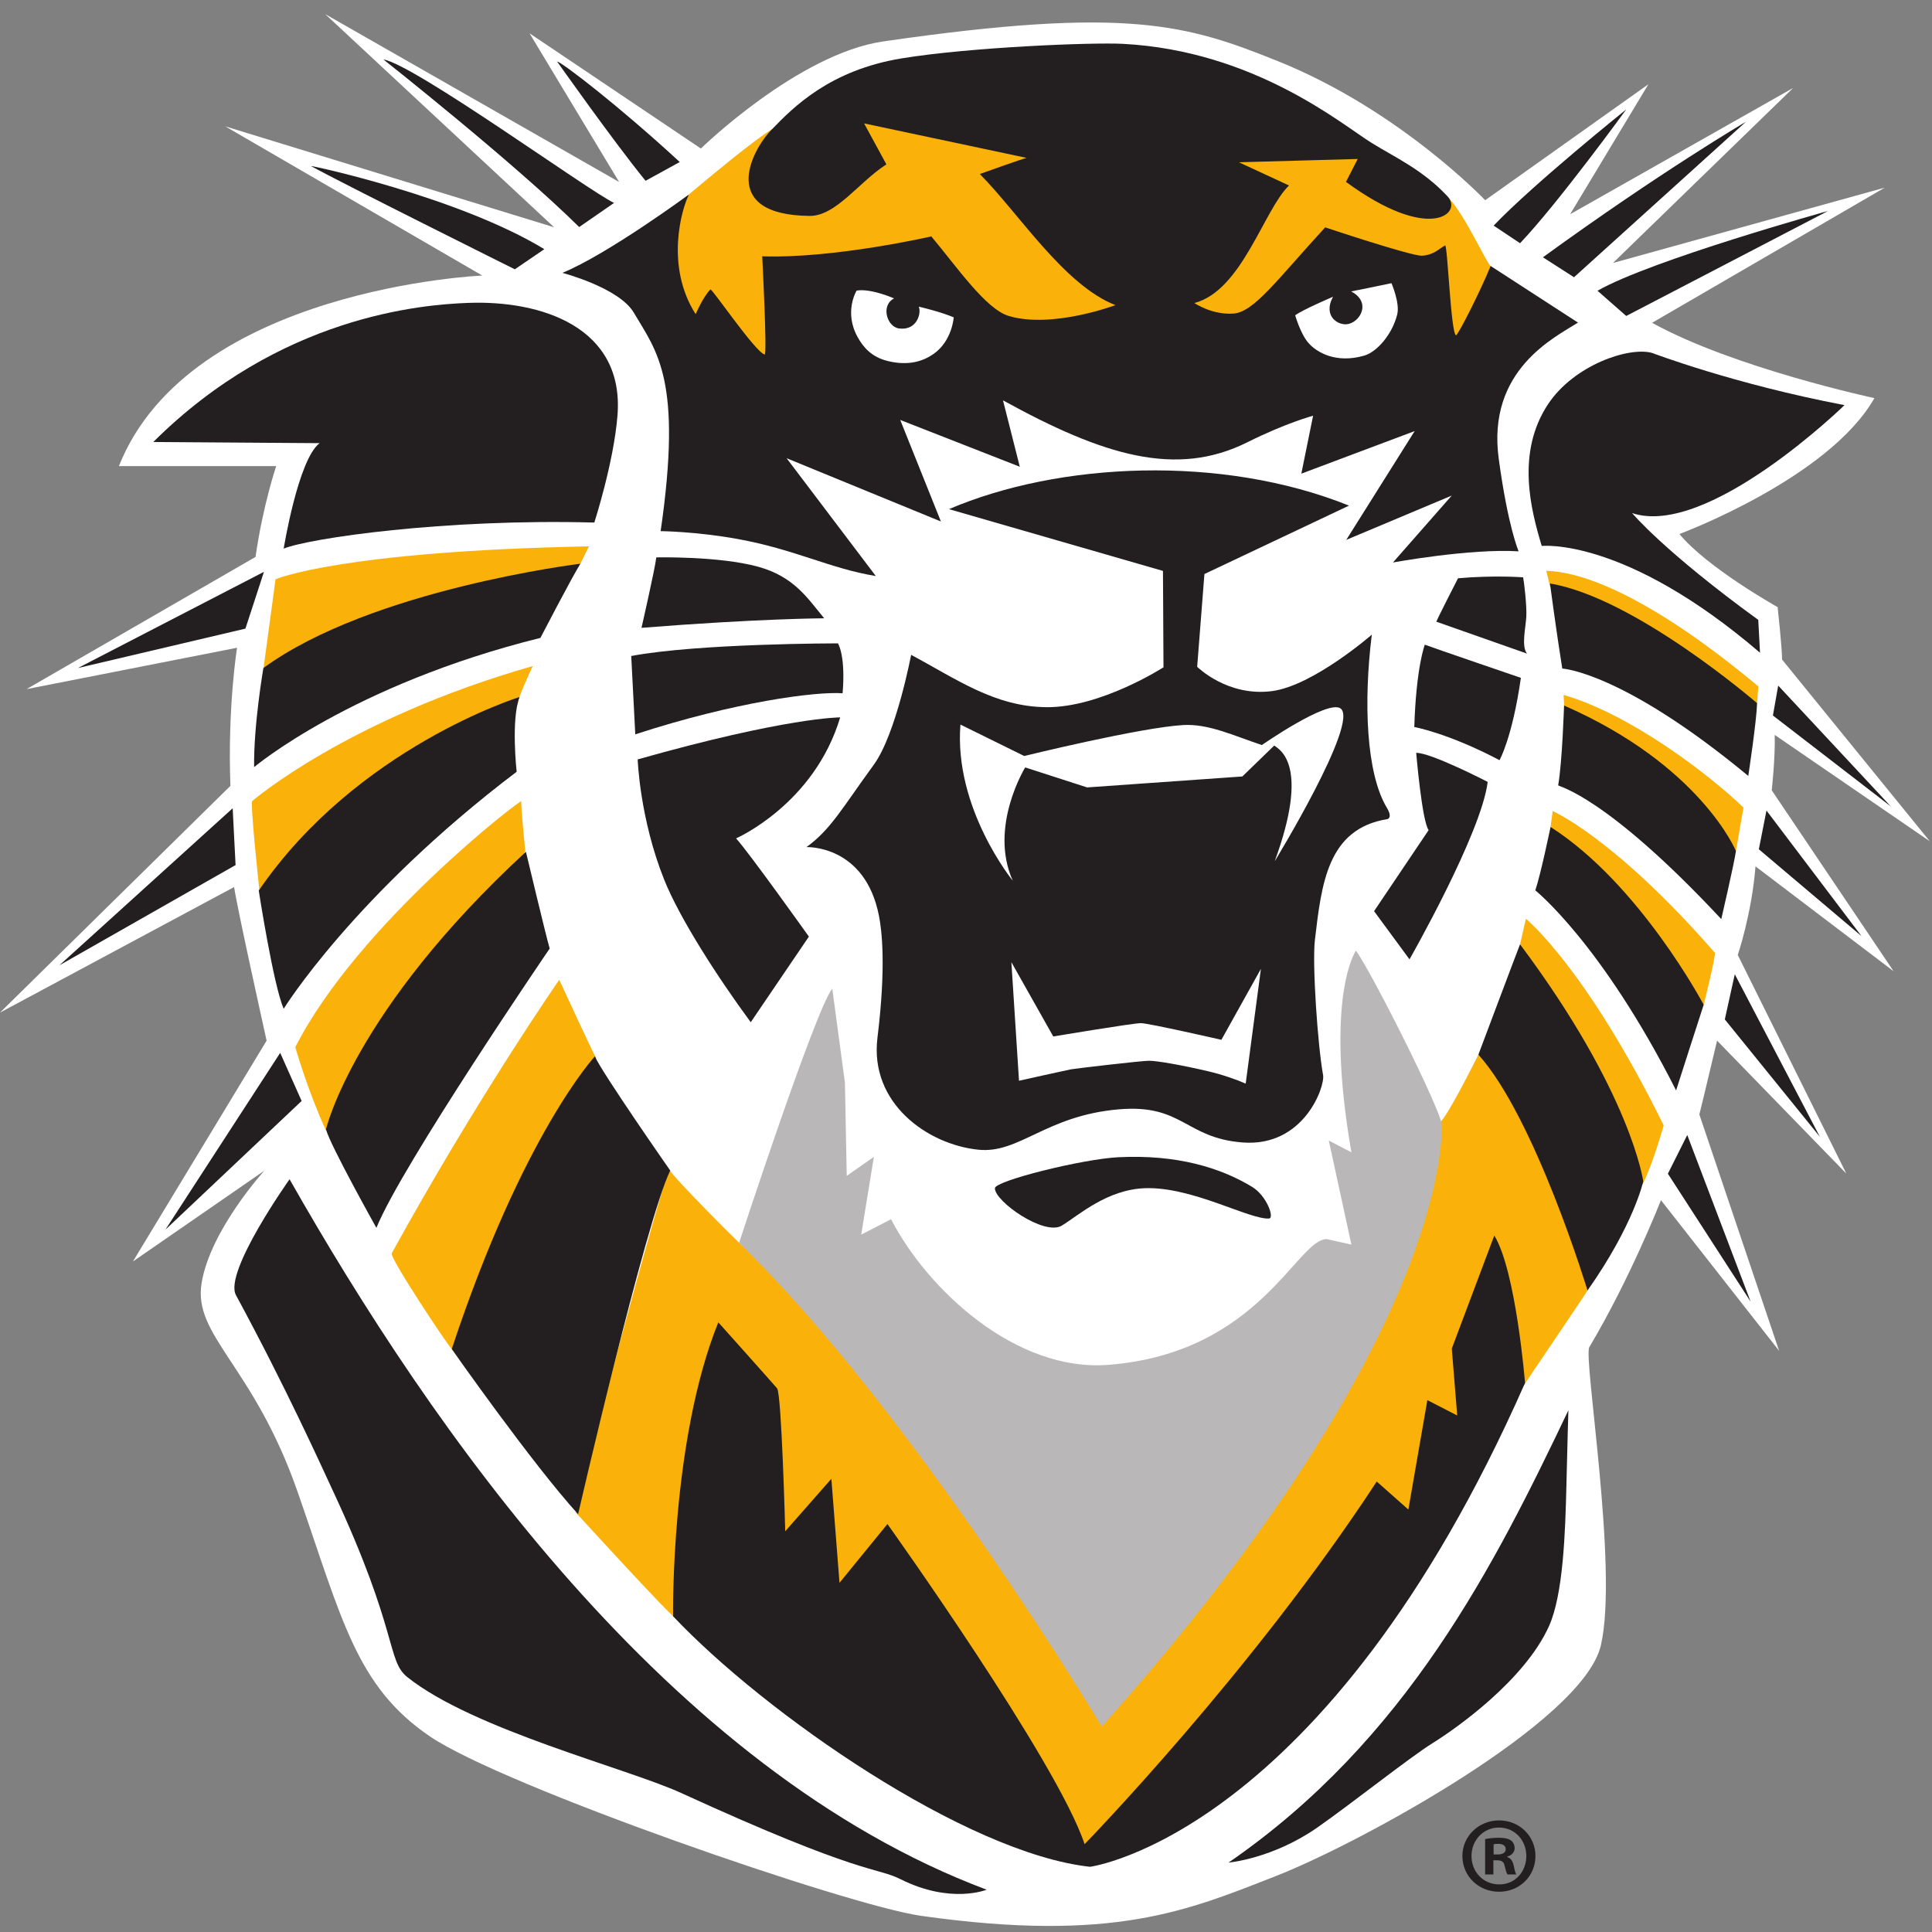 <?xml version="1.0" encoding="UTF-8"?>
<svg width="200px" height="200px" viewBox="0 0 200 200" version="1.1" xmlns="http://www.w3.org/2000/svg" xmlns:xlink="http://www.w3.org/1999/xlink">
    <rect x="0" y="0" width="200" height="200" fill="#808080" stroke="none"/>
    <!-- Generator: Sketch 54.1 (76490) - https://sketchapp.com -->
    <title>fort-hays-st</title>
    <desc>Created with Sketch.</desc>
    <g id="fort-hays-st" stroke="none" stroke-width="1" fill="none" fill-rule="evenodd">
        <g id="fort-hays-st_BGL" transform="translate(0, -0)">
            <g id="fort-hays-st" transform="translate(0, 1)">
                <g id="g10" transform="translate(100, 99.291) scale(-1, 1) rotate(-180) translate(-100, -99.291) translate(0, 0.208)" fill-rule="nonzero">
                    <g id="g12">
                        <path d="M49.924,170.85 C49.924,170.85 19.648,169.55 12.309,151.126 L28.593,151.126 C28.593,151.126 27.217,147.074 26.453,141.722 L2.752,128.037 L24.541,132.319 C24.541,132.319 23.547,126.202 23.853,118.022 L0,94.551 L24.235,107.548 C24.541,105.407 27.599,91.646 27.599,91.646 L13.761,68.787 L27.37,78.19 C27.37,78.19 21.789,72.074 20.872,66.569 C19.954,61.065 26.223,58.083 30.81,44.934 C35.398,31.784 36.85,24.827 44.495,19.628 C52.141,14.429 87.767,2.123 95.336,1.05 C115.291,-1.778 123.009,1.622 132.11,5.179 C140.52,8.466 163.889,21.106 165.724,29.057 C167.558,37.009 163.878,58.831 164.526,59.918 C168.807,67.105 171.942,75.132 171.942,75.132 L184.174,59.536 L175.917,84.001 C175.917,84.001 176.835,87.747 177.752,91.646 L191.131,77.884 L179.893,100.514 C179.893,100.514 181.346,104.796 181.728,109.689 L196.024,98.832 L183.41,117.563 C183.41,117.563 183.792,121.004 183.716,123.297 L199.771,112.288 L184.48,131.095 C184.48,132.319 184.021,136.524 184.021,136.524 C184.021,136.524 176.758,140.576 173.853,144.092 C173.853,144.092 189.297,149.826 194.037,158.16 C194.037,158.16 179.434,161.294 171.024,165.958 L195.107,179.948 L166.972,172.15 L185.627,190.269 L162.538,177.196 L170.642,190.651 L153.746,178.648 C153.746,178.648 144.878,187.976 132.339,193.021 C122.909,196.817 116.743,198.755 91.437,195.086 C82.614,193.806 72.554,184 72.554,184 L54.817,195.927 L64.093,180.534 L33.665,197.914 L57.365,175.845 L23.318,186.294 L49.924,170.85" id="path14" fill="#FFFFFF"></path>
                        <path d="M58.219,171.127 C58.219,171.127 55.124,168.819 49.609,167.999 C44.409,167.227 32.658,146.809 32.658,146.809 C32.658,146.809 29.574,143.091 29.445,142.731 C29.288,142.291 28.532,140.336 28.405,138.761 C28.306,137.519 28.835,127.978 28.835,127.978 C28.835,127.978 26.548,121.885 26.452,120.928 C26.357,119.974 26.168,119.45 26.074,116.297 C25.995,113.643 29.097,95.762 29.288,95.094 C29.479,94.424 30.075,92.76 30.548,90.903 C31.288,87.994 38.15,73.591 38.964,72.265 C39.815,70.878 40.126,70.298 40.724,69.163 C42.501,65.796 114.006,12.41 114.006,12.41 L149.758,60.012 C149.758,60.012 169.435,76.02 172.012,82.301 C172.717,84.017 172.895,84.853 173.557,86.742 C174.93,90.667 177.311,99.275 177.558,100.606 C177.872,102.306 178.124,103.536 178.314,105.301 C178.768,109.53 180.035,112.607 180.487,115.635 C180.777,117.57 180.897,118.502 180.992,119.542 C181.306,122.992 182.441,127.954 182.063,133.342 C181.894,135.748 179.388,133.809 175.756,137.536 C172.125,141.265 164.954,144.419 164.954,144.419 L168.3,153.692 L179.006,156.081 C171.535,159.707 173.897,161.946 171.191,162.737 C166.025,164.25 167.085,164.577 162.496,166.298 C157.908,168.018 109.704,178.64 109.704,178.64 L58.219,171.127" id="path16" fill="#FFFFFF"></path>
                        <path d="M71.013,178.998 C72.807,180.49 78.232,185.083 80.291,186.23 C82.135,187.259 103.131,189.596 103.131,189.596 L142.94,182.919 C142.94,182.919 149.63,179.252 150.008,178.84 C151.763,176.927 153.809,172.242 154.363,171.767 C154.927,171.283 153.716,165.314 153.716,165.314 C153.716,165.314 148.05,161.47 147.847,161.47 C147.645,161.47 131.862,160.61 131.862,160.61 L103.483,160.256 L74.245,162.229 L69.945,167.591 L69.389,177.051 L71.013,178.998" id="path18" fill="#FAB20B"></path>
                        <path d="M160.462,138.656 L160.07,140.286 C164.539,140.154 171.878,136.795 182.022,128.316 L181.893,126.58 L177.228,126.455 L160.462,138.656" id="path20" fill="#FAB20B"></path>
                        <path d="M161.864,127.434 L161.93,125.997 L179.705,111.275 L180.483,115.78 C176.739,119.361 168.725,125.451 161.864,127.434" id="path22" fill="#FAB20B"></path>
                        <path d="M160.513,113.766 L160.733,115.412 C160.733,115.412 167.106,112.68 177.509,100.761 C177.677,100.567 176.365,95.361 176.365,95.361 L167.532,101.793 L160.513,113.766" id="path24" fill="#FAB20B"></path>
                        <path d="M157.354,101.618 L157.962,104.261 C157.962,104.261 164.154,99.261 172.226,82.87 C172.226,82.87 171.072,78.783 170.062,76.82 C169.766,76.249 157.354,101.618 157.354,101.618" id="path26" fill="#FAB20B"></path>
                        <path d="M153.042,90.199 C153.042,90.199 149.706,83.476 149.039,83.194 C148.372,82.91 137.322,52.916 137.322,52.916 L97.235,57.616 C97.235,57.616 77.284,70.06 76.82,70.445 C76.354,70.829 69.656,77.527 69.311,78.276 C69.035,78.878 59.423,42.99 59.6,42.804 C59.923,42.461 69.598,31.854 69.919,31.898 C70.24,31.941 84.406,26.313 84.406,26.313 L101.707,19.454 L110.146,8.708 L113.141,7.109 L117.429,10.104 L126.921,20.607 L140.378,37.179 L147.176,42.481 L153.612,53.569 C153.612,53.569 157.59,55.727 157.7,55.897 C158.469,57.069 164.267,65.61 164.339,65.782 C164.7,66.66 162.031,78.517 162.031,78.517 L154.482,90.194 L153.042,90.199" id="path28" fill="#FAB20B"></path>
                        <path d="M57.894,97.947 C57.894,97.947 61.297,90.547 61.694,89.886 C62.091,89.226 47.469,59.254 46.765,59.724 C46.466,59.923 40.306,69.191 40.549,69.632 C49.403,85.723 57.894,97.947 57.894,97.947" id="path30" fill="#FAB20B"></path>
                        <path d="M54.377,111.299 C54.359,111.395 53.897,116.086 53.963,116.417 C54.028,116.748 37.014,103.664 30.571,90.977 C30.571,90.977 31.727,86.814 33.709,82.419 C33.844,82.12 37.212,83.444 51.584,104.952 L54.377,111.299" id="path32" fill="#FAB20B"></path>
                        <path d="M28.523,107.034 L26.852,107.217 C26.852,107.217 25.88,116.152 26.111,116.45 C26.111,116.45 35.923,124.941 55.152,130.426 C55.152,130.426 53.613,127.187 53.632,126.659 C53.652,126.109 47.29,119.457 47.29,119.457 L28.523,107.034" id="path34" fill="#FAB20B"></path>
                        <path d="M28.523,139.412 L27.267,130.095 L34.238,130.623 L51.617,137.761 L60.082,141.02 L60.967,142.815 C35.263,142.32 28.523,139.412 28.523,139.412" id="path36" fill="#FAB20B"></path>
                        <path d="M71.291,179.175 C70.58,177.755 68.829,171.843 72.012,166.853 C72.012,166.853 72.791,168.662 73.54,169.41 C73.688,169.558 78.188,162.922 79.156,162.673 C79.435,162.601 78.906,172.841 78.906,172.841 C86.362,172.592 96.409,174.901 96.409,174.901 C99.029,171.782 102.04,167.378 104.426,166.665 C108.917,165.324 115.469,167.788 115.469,167.788 C110.166,169.847 105.455,177.303 101.43,181.358 C101.43,181.358 106.297,183.105 106.292,183.025 L89.451,186.599 L91.759,182.357 C88.92,180.547 86.549,176.995 83.804,177.023 C74.352,177.116 77.765,183.753 79.81,185.882 C82.119,188.283 85.894,192.118 93.382,193.338 C100.483,194.494 113.067,195.003 116.249,194.835 C129.85,194.117 138.884,186.517 141.955,184.602 C144.356,183.105 147.26,181.827 149.846,179.05 C151.473,177.305 148.007,174.183 139.333,180.547 L140.551,182.918 C140.551,182.918 128.165,182.574 128.259,182.574 L133.438,180.173 C130.818,177.646 128.571,169.286 123.642,168.006 C123.642,168.006 125.455,166.75 127.698,166.914 C129.82,167.071 132.222,170.44 137.181,175.837 C137.181,175.837 146.124,172.851 147.194,172.904 C148.442,172.966 149.022,173.677 149.598,173.965 C149.846,174.089 150.19,164.918 150.72,164.668 C150.898,164.585 153.309,169.347 154.308,171.843 L163.354,165.979 C160.952,164.45 153.902,161.08 155.149,151.878 C156.109,144.807 157.208,142.3 157.208,142.3 C152.187,142.612 144.199,141.147 144.199,141.147 L150.283,148.072 L139.365,143.486 L146.445,154.748 L134.713,150.341 L135.932,156.339 C135.932,156.339 133.124,155.59 129.13,153.593 C121.747,149.903 114.184,152.226 103.83,157.93 L105.569,151.057 L93.191,155.902 L97.403,145.389 L81.429,151.94 L90.664,139.743 C85.891,140.522 82.366,142.488 76.344,143.58 C72.055,144.358 68.389,144.391 68.389,144.391 C70.667,160.083 68.011,162.946 65.612,167.008 C64.084,169.597 58.219,171.127 58.219,171.127 C62.867,173.029 71.228,179.175 71.228,179.175" id="path38" fill="#231F20"></path>
                        <path d="M120.39,140.273 L120.444,130.295 C120.444,130.295 113.953,126.113 108.32,126.166 C102.972,126.217 99.041,129.062 94.32,131.584 C94.32,131.584 92.764,123.377 90.457,120.212 C87.141,115.662 86.005,113.508 83.483,111.682 C83.483,111.682 89.545,111.95 90.991,104.566 C91.285,103.073 91.745,99.343 90.834,91.942 C90.001,85.196 95.985,80.892 101.293,80.355 C105.531,79.926 108.267,83.894 115.831,84.537 C122.448,85.101 122.689,81.56 128.651,81.105 C134.981,80.624 137.18,86.898 136.966,88.08 C136.409,91.143 135.825,99.59 136.12,102.087 C136.806,107.873 137.414,113.582 143.617,114.579 C143.617,114.579 144.208,114.685 143.565,115.758 C141.408,119.351 141.15,126.755 142.009,133.675 C142.009,133.675 135.933,128.376 131.656,127.828 C127.042,127.238 123.931,130.348 123.931,130.348 L124.681,139.951 L139.648,147.032 C126.452,152.342 109.608,151.538 98.238,146.667 L120.39,140.273" id="path40" fill="#231F20"></path>
                        <path d="M67.939,141.674 C67.817,140.536 66.407,134.381 66.407,134.381 C78.521,135.344 85.319,135.369 85.319,135.369 C83.613,137.422 82.218,139.682 78.471,140.71 C74.417,141.821 67.939,141.674 67.939,141.674" id="path42" fill="#231F20"></path>
                        <path d="M65.345,131.465 L65.764,123.356 C76.073,126.719 84.454,127.806 87.223,127.607 C87.223,127.607 87.593,131.094 86.753,132.774 C86.753,132.774 72.266,132.774 65.345,131.465" id="path44" fill="#231F20"></path>
                        <path d="M86.975,125.111 C86.975,125.111 81.461,125.135 66.012,120.76 C66.012,120.76 66.22,114.633 68.765,108.289 C70.363,104.304 74.282,98.212 77.717,93.554 L83.736,102.417 C83.736,102.417 77.553,111.098 76.198,112.584 C76.198,112.584 84.293,116.119 86.975,125.111" id="path46" fill="#231F20"></path>
                        <path d="M102.993,76.373 C102.96,75.018 108.114,71.383 109.931,72.506 C111.749,73.631 114.623,76.241 118.554,76.373 C123.42,76.537 129.359,73.102 131.373,73.234 C131.95,73.272 131.143,75.58 129.623,76.506 C126.317,78.517 121.793,79.876 115.779,79.579 C112.047,79.393 103.012,77.14 102.993,76.373" id="path48" fill="#231F20"></path>
                        <path d="M146.604,121.439 C146.604,121.439 147.199,114.369 147.893,113.443 L142.243,105.051 L145.911,100.062 C145.911,100.062 153.344,113.08 154.006,118.432 C154.006,118.432 148.124,121.472 146.604,121.439" id="path50" fill="#231F20"></path>
                        <path d="M147.497,132.638 C147.497,132.638 146.604,130.359 146.406,124.115 C146.406,124.115 149.909,123.488 155.229,120.68 C155.229,120.68 156.55,122.992 157.442,129.202 C157.442,129.202 148.355,132.308 147.497,132.638" id="path52" fill="#231F20"></path>
                        <path d="M150.933,139.511 C154.667,139.842 157.673,139.61 157.673,139.61 C157.772,139.148 158.068,136.637 158.002,135.514 C157.937,134.39 157.475,132.474 158.07,131.714 L148.686,135.018 C148.917,135.579 150.933,139.511 150.933,139.511" id="path54" fill="#231F20"></path>
                        <path d="M87.653,77.651 L87.467,87.294 L86.156,97.032 C84.377,94.785 76.513,70.723 76.513,70.723 C94.769,52.937 114.056,20.635 114.056,20.635 C149.727,60.612 149.259,81.491 149.259,82.894 C149.259,84.299 141.957,98.811 140.365,100.965 C140.365,100.965 137.087,96.283 139.897,80.085 L137.555,81.303 L139.897,70.535 L137.368,71.098 C134.279,71.191 130.44,59.301 114.711,58.083 C105.217,57.35 96.081,65.762 92.241,73.158 L89.152,71.566 L90.463,79.618 L87.653,77.651" id="path56" fill="#B9B7B8"></path>
                        <path d="M74.359,62.485 C69.397,50.22 69.678,32.059 69.678,32.059 C79.228,21.947 100.013,7.528 112.839,6.124 C112.839,6.124 137.181,9.307 157.872,56.212 C157.872,56.212 156.936,67.823 154.689,71.473 L150.289,59.77 L150.85,52.843 L147.76,54.434 L145.794,43.106 L142.518,46.007 C129.598,26.253 112.276,8.465 112.276,8.465 C109.468,16.986 91.867,41.608 91.867,41.608 L86.905,35.522 L86.063,46.289 L81.287,40.858 C81.287,40.858 80.913,55.089 80.444,55.651 C79.977,56.212 74.359,62.485 74.359,62.485" id="path58" fill="#231F20"></path>
                        <path d="M53.294,171.496 C53.294,171.496 35.042,180.588 32.196,182.185 C32.005,182.292 47.465,178.992 56.349,173.579" id="path60" fill="#231F20"></path>
                        <path d="M39.691,193.22 C39.691,193.22 53.225,182.531 59.957,175.87 L63.566,178.367 C60.929,179.617 42.953,192.664 39.691,193.22" id="path62" fill="#231F20"></path>
                        <path d="M57.667,193.011 C57.667,193.011 63.496,184.752 66.828,180.657 L70.368,182.601 C64.052,188.431 58.152,192.942 57.667,193.011" id="path64" fill="#231F20"></path>
                        <path d="M33.085,153.499 C30.866,151.82 29.366,142.58 29.366,142.58 C32.006,143.661 46.044,145.7 61.523,145.28 C61.523,145.28 63.537,151.49 63.923,156.379 C64.642,165.498 56.058,168.306 48.444,168.018 C43.703,167.837 29.006,166.698 15.868,153.619 L33.085,153.499" id="path66" fill="#231F20"></path>
                        <polygon id="path68" fill="#231F20" points="27.325 140.179 25.406 134.3 8.067 130.22"></polygon>
                        <path d="M27.266,130.22 C27.266,130.22 26.246,124.341 26.306,119.961 C26.306,119.961 36.385,128.481 55.943,133.34 C55.943,133.34 59.182,139.579 60.082,141.02 C60.082,141.02 38.425,138.379 27.266,130.22" id="path70" fill="#231F20"></path>
                        <path d="M26.786,107.183 C26.786,107.183 28.286,97.464 29.365,94.943 C29.365,94.943 36.625,106.703 53.483,119.482 C53.483,119.482 52.883,124.881 53.783,127.221 C53.783,127.221 36.925,122.001 26.786,107.183" id="path72" fill="#231F20"></path>
                        <polygon id="path74" fill="#231F20" points="24.086 115.702 24.386 109.822 6.147 99.444"></polygon>
                        <polygon id="path76" fill="#231F20" points="29.005 90.382 31.225 85.403 17.127 72.084"></polygon>
                        <path d="M54.443,111.2 C54.443,111.2 56.543,102.381 56.903,101.181 C56.903,101.181 41.544,78.684 38.964,72.265 C38.964,72.265 34.165,80.843 33.745,82.462 C33.745,82.462 36.565,94.702 54.443,111.2" id="path78" fill="#231F20"></path>
                        <path d="M69.381,78.202 C66.803,72.861 59.843,42.626 59.843,42.626 C55.044,47.906 46.765,59.724 46.765,59.724 C54.143,82.042 61.583,90.021 61.583,90.021 C62.253,88.412 69.381,78.202 69.381,78.202" id="path80" fill="#231F20"></path>
                        <path d="M165.372,169.277 C170.898,172.436 189.242,177.537 189.242,177.537 L168.347,166.665 L165.372,169.277" id="path82" fill="#231F20"></path>
                        <path d="M159.722,172.739 C171.931,181.607 180.738,186.769 180.738,186.769 L162.941,170.674 L159.722,172.739" id="path84" fill="#231F20"></path>
                        <path d="M154.621,176.019 L157.354,174.196 C161.241,178.267 168.347,188.045 168.347,188.045 C168.347,188.045 158.872,180.453 154.621,176.019" id="path86" fill="#231F20"></path>
                        <path d="M159.601,142.856 C158.508,146.501 156.893,152.491 160.27,157.557 C162.941,161.564 168.59,163.508 171.02,162.84 C171.02,162.84 179.463,159.621 190.942,157.434 C190.942,157.434 176.791,143.648 168.955,146.259 C168.955,146.259 172.235,142.31 182.014,135.204 L182.196,131.804 C168.165,143.828 159.601,142.856 159.601,142.856" id="path88" fill="#231F20"></path>
                        <path d="M160.451,138.971 C169.259,137.514 181.893,126.58 181.893,126.58 C181.832,124.637 180.981,119.05 180.981,119.05 C167.922,129.861 161.727,130.165 161.727,130.165 C161.12,133.93 160.451,138.971 160.451,138.971" id="path90" fill="#231F20"></path>
                        <path d="M161.91,126.339 C161.91,126.339 161.727,120.508 161.302,118.078 C161.281,117.958 166.161,117.106 178.187,104.23 C178.187,104.23 179.524,110 179.705,111.275 C179.705,111.275 176.061,120.143 161.91,126.339" id="path92" fill="#231F20"></path>
                        <path d="M160.513,113.766 C160.513,113.766 159.48,108.785 158.933,107.205 C158.933,107.205 165.797,101.738 173.509,86.495 C173.509,86.495 175.94,94.085 176.365,95.361 C176.365,95.361 169.744,107.874 160.513,113.766" id="path94" fill="#231F20"></path>
                        <polygon id="path96" fill="#231F20" points="184.078 128.402 183.532 125.305 195.74 115.891"></polygon>
                        <polygon id="path98" fill="#231F20" points="182.864 115.467 182.075 111.457 192.703 102.468"></polygon>
                        <polygon id="path100" fill="#231F20" points="179.585 98.521 178.552 93.844 188.391 81.697"></polygon>
                        <polygon id="path102" fill="#231F20" points="174.664 81.879 172.659 77.872 181.224 64.628"></polygon>
                        <path d="M170.109,77.081 C170.109,77.081 169.137,72.585 164.339,65.782 C164.339,65.782 158.933,83.641 153.042,90.199 C153.042,90.199 157.342,101.635 157.354,101.618 C168.895,86.191 170.109,77.081 170.109,77.081" id="path104" fill="#231F20"></path>
                        <path d="M162.158,45.755 C162.255,49.97 162.358,53.379 162.358,53.379 C154.734,37.394 145.636,19.266 127.176,6.557 C127.176,6.557 131.724,6.957 136.339,10.169 C139.857,12.617 145.903,17.434 148.312,18.932 C150.787,20.468 157.846,25.461 160.352,31.039 C161.82,34.302 162.04,40.639 162.158,45.755" id="path106" fill="#231F20"></path>
                        <path d="M29.976,77.298 C29.976,77.298 23.137,67.683 24.425,65.305 C29.644,55.672 33.357,47.418 34.536,44.887 C41.276,30.416 40.018,27.47 42.168,25.758 C49.007,20.307 64.906,16.332 70.515,13.764 C89.347,5.14 90.637,6.132 93.213,4.844 C98.447,2.226 102.133,3.754 102.133,3.754 C69.127,16.144 44.546,51.627 29.976,77.298" id="path108" fill="#231F20"></path>
                        <path d="M88.676,169.291 C88.676,169.291 87.314,167.076 88.804,164.436 C89.353,163.465 90.179,162.431 91.871,162.009 C94.098,161.452 95.623,162.02 96.641,162.733 C98.581,164.092 98.728,166.523 98.728,166.523 C97.322,167.119 95.108,167.63 95.108,167.63 C95.406,166.991 94.938,165.118 93.062,165.373 C91.817,165.543 91.146,167.758 92.552,168.482 C92.552,168.482 90.168,169.547 88.676,169.291" id="path110" fill="#FFFFFF"></path>
                        <path d="M134.077,166.736 C134.887,167.332 137.994,168.653 137.994,168.653 C136.889,166.609 138.592,165.585 139.613,165.842 C140.911,166.166 141.913,168.141 139.87,169.206 C139.87,169.206 143.49,169.93 144.043,170.058 C144.043,170.058 144.937,168.013 144.639,166.821 C144.114,164.722 142.516,162.935 141.232,162.562 C138.293,161.71 136.292,162.903 135.44,163.882 C134.623,164.821 134.077,166.736 134.077,166.736" id="path112" fill="#FFFFFF"></path>
                        <path d="M99.424,124.367 C98.734,115.691 104.846,108.198 104.846,108.198 C102.332,113.768 106.128,119.931 106.128,119.931 L112.536,117.861 L128.606,118.994 L131.91,122.198 C132.502,121.754 135.607,120.178 131.958,110.22 C131.958,110.22 140.783,124.663 138.761,126.043 C137.407,126.968 130.628,122.247 130.628,122.247 C127.669,123.233 125.106,124.465 122.494,124.318 C118.057,124.067 106.029,121.113 106.029,121.113 L99.424,124.367" id="path114" fill="#FFFFFF"></path>
                        <path d="M104.698,99.769 L105.487,87.495 C105.487,87.495 110.423,88.596 110.859,88.676 C111.317,88.761 118.157,89.564 118.945,89.564 C119.785,89.564 122.285,89.127 125.058,88.479 C126.536,88.135 128.064,87.593 128.953,87.198 L130.53,99.079 L126.438,91.733 C126.438,91.733 118.897,93.458 118.106,93.458 C117.269,93.458 109.035,92.078 109.035,92.078 L104.698,99.769" id="path116" fill="#FFFFFF"></path>
                        <path d="M154.617,7.4 L155.02,7.4 C155.492,7.4 155.874,7.558 155.874,7.94 C155.874,8.277 155.627,8.5 155.087,8.5 C154.863,8.5 154.706,8.478 154.617,8.455 L154.617,7.4 Z M154.594,5.334 L153.74,5.334 L153.74,8.994 C154.078,9.061 154.549,9.129 155.157,9.129 C155.851,9.129 156.165,9.017 156.435,8.836 C156.637,8.68 156.794,8.389 156.794,8.052 C156.794,7.625 156.48,7.312 156.029,7.177 L156.029,7.132 C156.39,7.02 156.593,6.728 156.704,6.234 C156.817,5.673 156.883,5.448 156.973,5.334 L156.052,5.334 C155.941,5.471 155.874,5.785 155.763,6.211 C155.694,6.615 155.469,6.796 154.999,6.796 L154.594,6.796 L154.594,5.334 Z M155.157,10.185 C153.539,10.185 152.328,8.859 152.328,7.243 C152.328,5.605 153.539,4.303 155.2,4.303 C156.817,4.281 158.006,5.605 158.006,7.243 C158.006,8.859 156.817,10.185 155.177,10.185 L155.157,10.185 Z M155.2,10.925 C157.31,10.925 158.949,9.286 158.949,7.243 C158.949,5.156 157.31,3.541 155.177,3.541 C153.068,3.541 151.385,5.156 151.385,7.243 C151.385,9.286 153.068,10.925 155.177,10.925 L155.2,10.925 L155.2,10.925 Z" id="path118" fill="#231F20"></path>
                    </g>
                </g>
            </g>
        </g>
    </g>
</svg>
